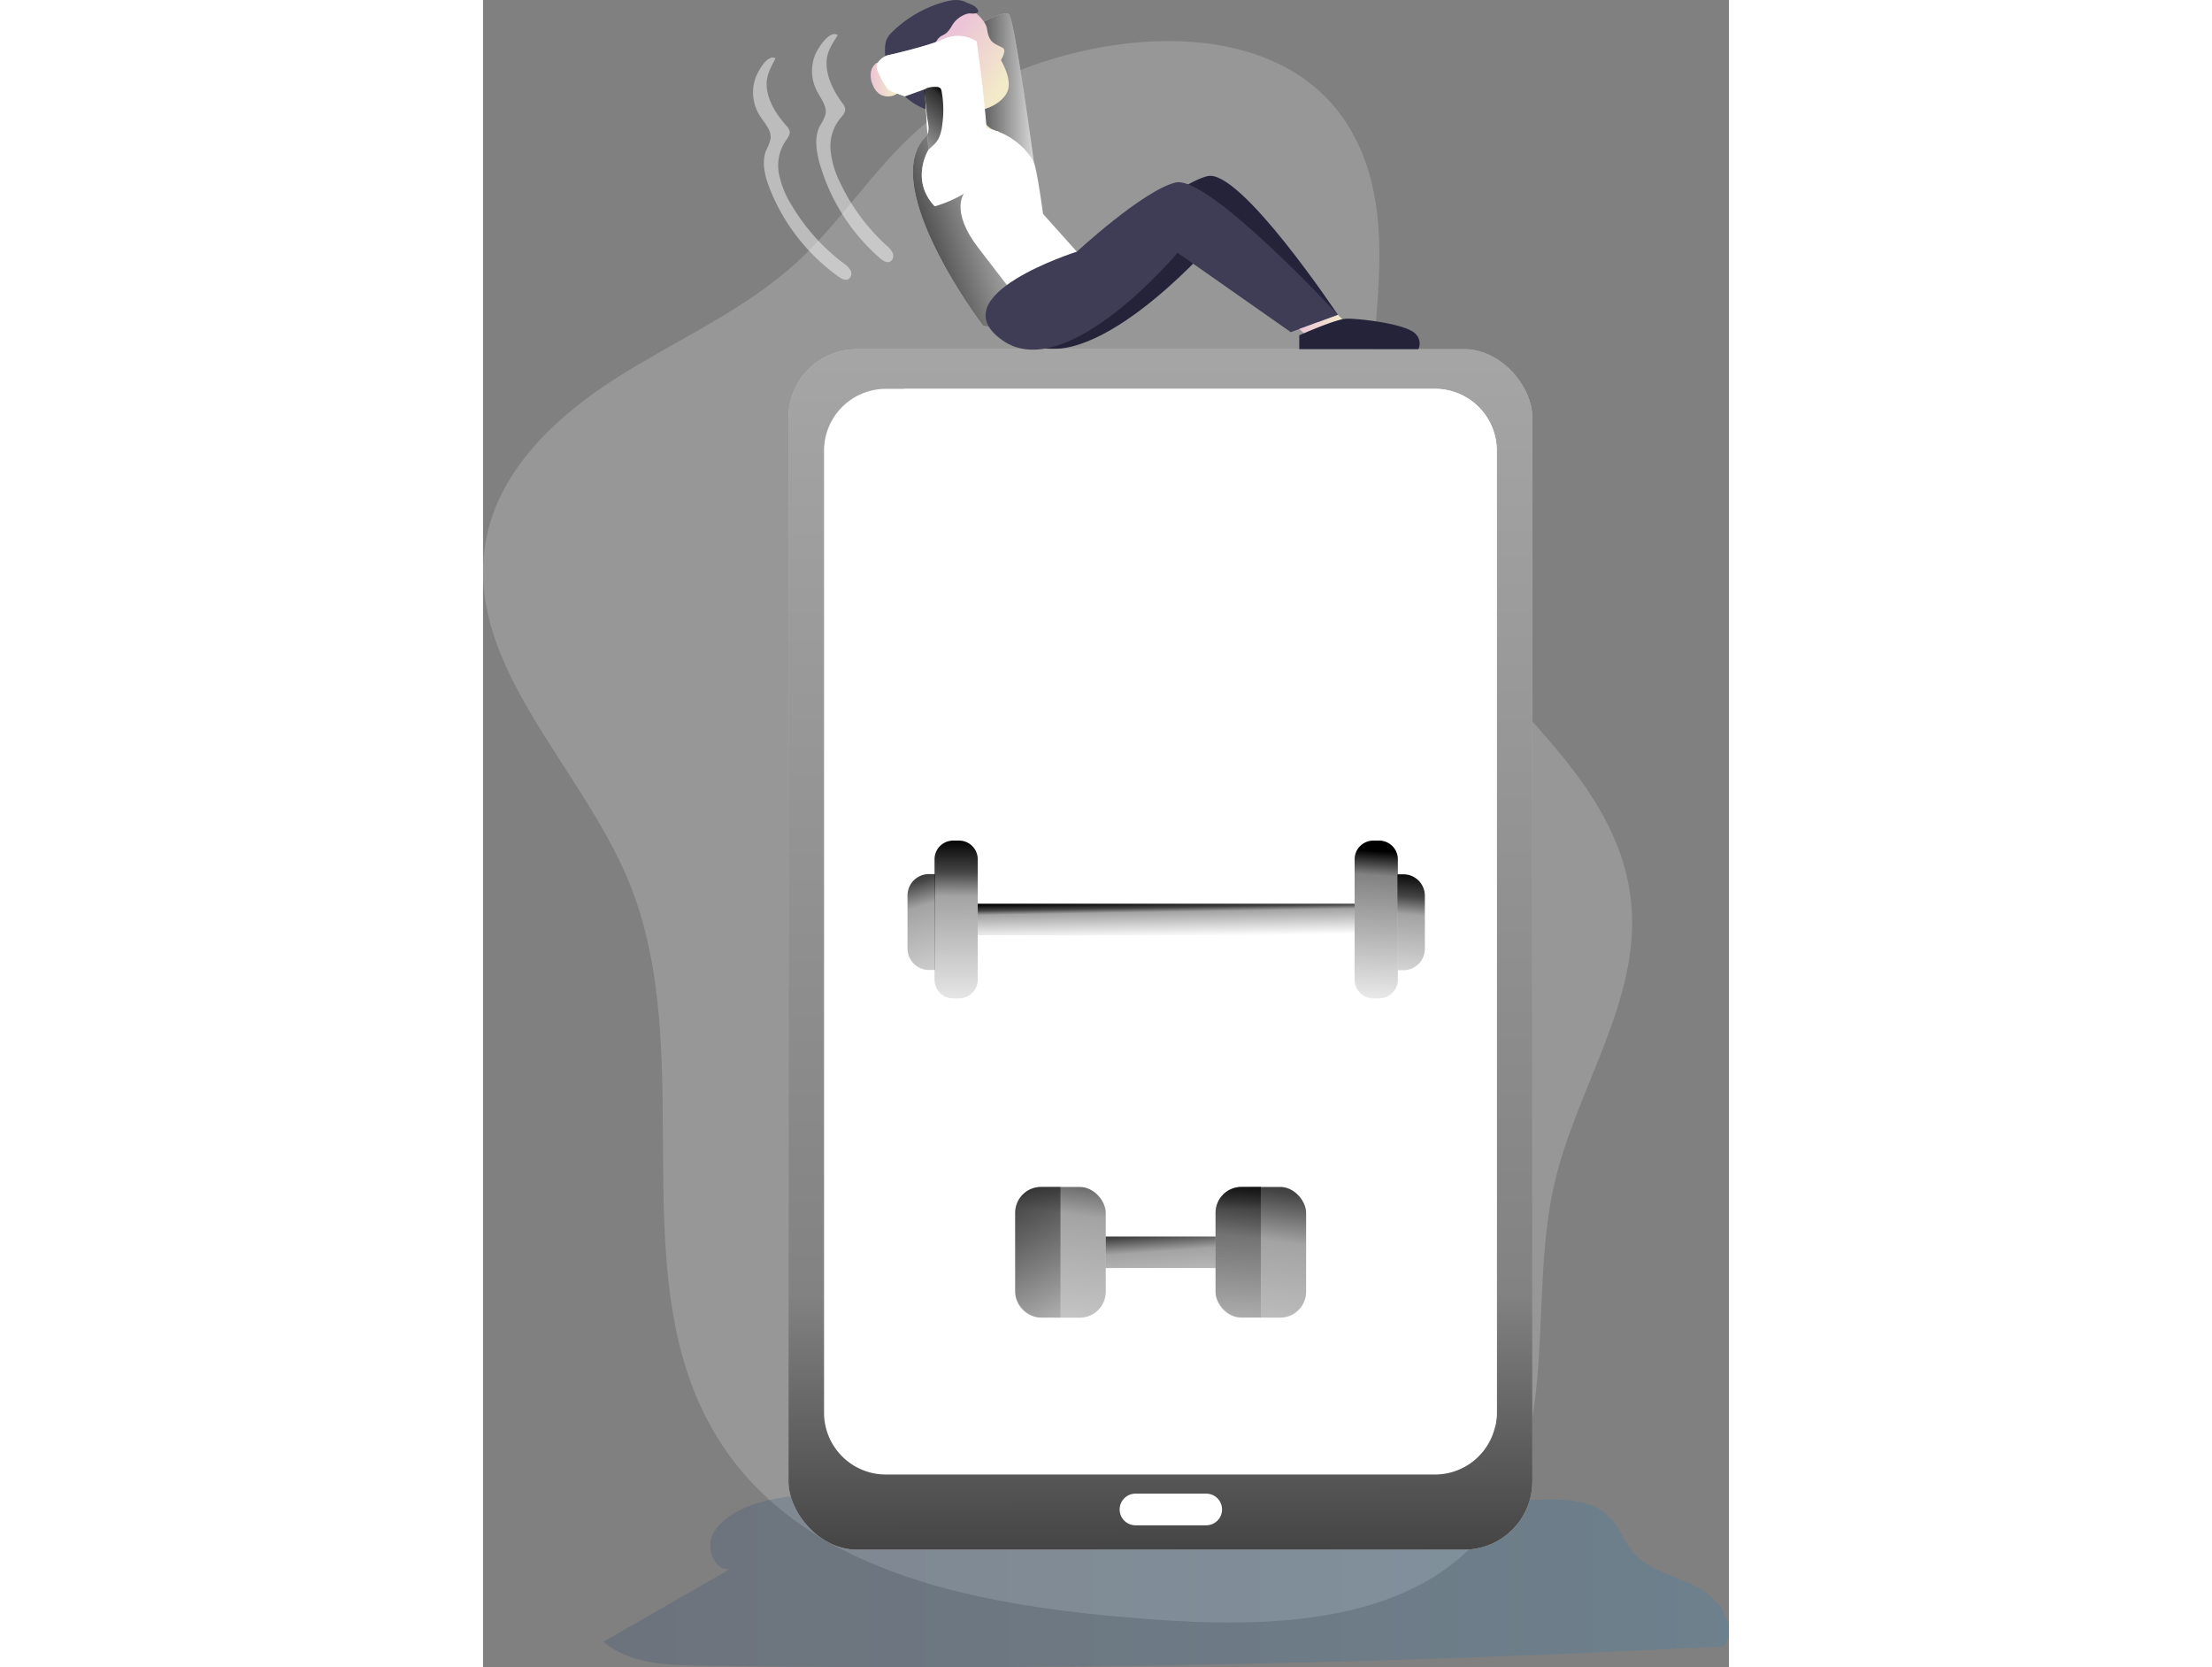 <svg id="Layer_1" data-name="Layer 1" xmlns="http://www.w3.org/2000/svg" xmlns:xlink="http://www.w3.org/1999/xlink" viewBox="0 0 446.16 597" width="406" height="306" class="illustration styles_illustrationTablet__1DWOa"><rect x="0" y="0" width="446.16" height="597" fill="#808080" stroke="none"/><defs><linearGradient id="linear-gradient" x1="231.64" y1="565.98" x2="634.69" y2="565.98" gradientUnits="userSpaceOnUse"><stop offset="0" stop-color="#183866"></stop><stop offset="1" stop-color="#1a7fc1"></stop></linearGradient><linearGradient id="linear-gradient-2" x1="358.29" y1="31.45" x2="391.52" y2="31.45" gradientUnits="userSpaceOnUse"><stop offset="0"></stop><stop offset="0.08" stop-opacity="0.81"></stop><stop offset="1" stop-opacity="0"></stop></linearGradient><linearGradient id="linear-gradient-3" x1="243.43" y1="657.71" x2="239.65" y2="-733.69" gradientUnits="userSpaceOnUse"><stop offset="0"></stop><stop offset="0.14" stop-opacity="0.49"></stop><stop offset="1" stop-opacity="0"></stop></linearGradient><linearGradient id="linear-gradient-4" x1="353.61" y1="19.52" x2="377.77" y2="34.07" gradientUnits="userSpaceOnUse"><stop offset="0" stop-color="#ecc4d7"></stop><stop offset="0.83" stop-color="#f2eac9"></stop></linearGradient><linearGradient id="linear-gradient-5" x1="350.92" y1="42.48" x2="373.33" y2="42.48" xlink:href="#linear-gradient-4"></linearGradient><linearGradient id="linear-gradient-6" x1="334.34" y1="90.8" x2="394.08" y2="70.52" xlink:href="#linear-gradient-2"></linearGradient><linearGradient id="linear-gradient-7" x1="480.82" y1="118.27" x2="499.3" y2="118.27" xlink:href="#linear-gradient-4"></linearGradient><linearGradient id="linear-gradient-8" x1="358.09" y1="300.15" x2="357.73" y2="371.61" gradientUnits="userSpaceOnUse"><stop offset="0"></stop><stop offset="0.17" stop-opacity="0.73"></stop><stop offset="0.29" stop-opacity="0.36"></stop><stop offset="1" stop-opacity="0"></stop></linearGradient><linearGradient id="linear-gradient-9" x1="509.96" y1="304.83" x2="505.95" y2="366.81" xlink:href="#linear-gradient-3"></linearGradient><linearGradient id="linear-gradient-10" x1="244.52" y1="322.83" x2="244.74" y2="335.57" xlink:href="#linear-gradient-8"></linearGradient><linearGradient id="linear-gradient-11" x1="150.47" y1="304.46" x2="170.52" y2="374.1" xlink:href="#linear-gradient-8"></linearGradient><linearGradient id="linear-gradient-12" x1="522.14" y1="312.05" x2="517.4" y2="365.64" gradientTransform="translate(1041.72 660.41) rotate(-180)" xlink:href="#linear-gradient-8"></linearGradient><linearGradient id="linear-gradient-13" x1="241.66" y1="434.35" x2="244.99" y2="481.65" xlink:href="#linear-gradient-8"></linearGradient><linearGradient id="linear-gradient-14" x1="214.17" y1="392.37" x2="194.95" y2="537.98" xlink:href="#linear-gradient-8"></linearGradient><linearGradient id="linear-gradient-15" x1="284.7" y1="401.68" x2="265.48" y2="547.29" xlink:href="#linear-gradient-8"></linearGradient><linearGradient id="linear-gradient-16" x1="366.12" y1="418.93" x2="409.36" y2="473.25" gradientUnits="userSpaceOnUse"><stop offset="0"></stop><stop offset="0.17" stop-opacity="0.73"></stop><stop offset="0.26" stop-opacity="0.55"></stop><stop offset="1" stop-opacity="0"></stop></linearGradient><linearGradient id="linear-gradient-17" x1="459.59" y1="412.11" x2="458.48" y2="483.8" xlink:href="#linear-gradient-8"></linearGradient><linearGradient id="linear-gradient-18" x1="327.32" y1="28.48" x2="337.23" y2="28.48" xlink:href="#linear-gradient-4"></linearGradient><linearGradient id="linear-gradient-19" x1="307.63" y1="51.81" x2="443.93" y2="26.94" gradientUnits="userSpaceOnUse"><stop offset="0.01" stop-color="#fff"></stop><stop offset="0.07" stop-color="#fff" stop-opacity="0.87"></stop><stop offset="0.17" stop-color="#fff" stop-opacity="0.67"></stop><stop offset="0.27" stop-color="#fff" stop-opacity="0.49"></stop><stop offset="0.37" stop-color="#fff" stop-opacity="0.34"></stop><stop offset="0.48" stop-color="#fff" stop-opacity="0.21"></stop><stop offset="0.59" stop-color="#fff" stop-opacity="0.12"></stop><stop offset="0.7" stop-color="#fff" stop-opacity="0.05"></stop><stop offset="0.83" stop-color="#fff" stop-opacity="0.01"></stop><stop offset="0.99" stop-color="#fff" stop-opacity="0"></stop></linearGradient><linearGradient id="linear-gradient-20" x1="355.49" y1="33.67" x2="331.59" y2="61.45" xlink:href="#linear-gradient-2"></linearGradient></defs><title>38. Fitness Apps</title><path d="M344,46.71c-15.92,14.18-27.37,32.78-43.09,47.18-18.84,17.25-42.81,27.62-64.39,41.3S194.42,168,189.64,193.06c-8.42,44.2,33.35,80.32,50.76,121.81,26.85,64-4.49,145,33.91,202.83,31.29,47.08,94.95,57.62,151.31,62,44.67,3.5,97.41,2.31,123.79-33.91,24.7-33.92,13.34-81.3,22.83-122.17,7.87-33.88,30.61-65.15,27.49-99.79-5.11-56.69-74.5-87.12-90.05-141.88-12.22-43,11.57-92.56-8.77-132.39C473-5.16,381.9,12.93,344,46.71Z" transform="translate(-188.53 0)" fill="#ffffff" opacity="0.18"></path><path d="M271.36,548.35c-3.39,5-.62,13.85,5.41,13.6l-45.13,25.93c9,7.76,22,8.36,33.91,8.53Q449.32,599.1,633,589.5c5-7.24-1.83-17.14-9.65-21.18s-17.28-5.78-23-12.48c-3.27-3.85-4.89-9-8.42-12.58C585.83,537,576,536.8,567.29,537c-56.83,1.45-113.66,3.09-170.49,4.62C370.25,542.36,289,522.33,271.36,548.35Z" transform="translate(-188.53 0)" opacity="0.19" fill="url(#linear-gradient)"></path><path d="M412.63,87.83S436.22,66,447.92,63.08s46.71,49.64,46.71,49.64l-5.39,3.93L448.7,88.22S404.93,137.85,382,121.73,412.63,87.83,412.63,87.83Z" transform="translate(-188.53 0)" fill="#25233a"></path><path d="M367.91,7.79S374.82,3.84,376.8,5s9,53.1,9,53.1L352.54,45.29Z" transform="translate(-188.53 0)" fill="#ffffff"></path><path d="M367.91,7.79S374.82,3.84,376.8,5s9,53.1,9,53.1L352.54,45.29Z" transform="translate(-188.53 0)" fill="url(#linear-gradient-2)"></path><rect x="109.37" y="125.02" width="266.39" height="429.89" rx="24.47" fill="#ffffff"></rect><rect x="109.37" y="125.02" width="266.39" height="429.89" rx="24.47" fill="url(#linear-gradient-3)"></rect><path d="M551.54,161.37V505.84a21.44,21.44,0,0,1-.59,5A22.11,22.11,0,0,1,529.41,528H332.78a22.13,22.13,0,0,1-22.13-22.13V161.37a22.13,22.13,0,0,1,22.13-22.13H529.41A22.13,22.13,0,0,1,551.54,161.37Z" transform="translate(-188.53 0)" fill="#ffffff"></path><path d="M551.54,161.37V505.84a21.44,21.44,0,0,1-.59,5L377.4,525.58a22.14,22.14,0,0,1-23.92-20.19L324.4,162.16a22.12,22.12,0,0,1,15.22-22.92H529.41A22.13,22.13,0,0,1,551.54,161.37Z" transform="translate(-188.53 0)" fill="#ffffff"></path><rect x="143.91" y="283.99" width="201.45" height="89.78" rx="18.8" fill="#fff"></rect><rect x="500.64" y="301" width="15.48" height="56.5" rx="6.69" transform="translate(828.23 658.5) rotate(180)" fill="#ffffff"></rect><rect x="138.93" y="401.29" width="201.45" height="89.78" rx="18.8" fill="#fff"></rect><path d="M364.74,4.49s3.89,2.88,4.3,6c.65,5,2.87,5.16,5.53,6.59,1.72.92-.59,4.45-.59,4.45s3.76,6.1,2.59,10.52-9.2,10.38-23.44,7.14S336,26.74,339.42,19.85,349.79,4.08,364.74,4.49Z" transform="translate(-188.53 0)" fill="url(#linear-gradient-4)"></path><path d="M365.92,3.81c-.2-.3.78,1.33-2.92,1-1.43-.13-4.83,1.38-6.5,4.31-2.73,4.8-3.84,2.34-5.82,6s-2.41,5.65-.3,9.23c.77,1.3,1.82,2.51,2.09,4-1.15-.33-1.75-1.63-2.82-2.12a2.81,2.81,0,0,0-3.54,1.6,4.55,4.55,0,0,0,.58,4.12,12.77,12.77,0,0,0,3.07,3,14.53,14.53,0,0,1,3.14,3c.26.37.49.88.23,1.26a1.18,1.18,0,0,1-.81.39,12.53,12.53,0,0,1-7-1.22,22.38,22.38,0,0,1-12.83-21.44,8.33,8.33,0,0,1,.65-3,9.42,9.42,0,0,1,2-2.57A43.05,43.05,0,0,1,353.81.67c2.42-.66,5.09-1.09,7.35,0s3.67,1.11,4.76,3.17" transform="translate(-188.53 0)" fill="#3f3d56"></path><path d="M350.92,38.6l2.85,7s2.86,4.56,12.15,3.57,7.21-2.06,7.21-2.06-4.7-.26-7.84-7.92S350.92,38.6,350.92,38.6Z" transform="translate(-188.53 0)" fill="url(#linear-gradient-5)"></path><path d="M396.7,116.62c-9.23,3.23-19.63,2-25.17.89-2.48-.48-4-.93-4-.93s-44.43-58.69-15-71.29c0,0,3-1.06,14.42.32s17.61,9.74,18.81,12.49,3.31,18.51,3.31,18.51l12.1,13.51S410.08,112,396.7,116.62Z" transform="translate(-188.53 0)" fill="#ffffff"></path><path d="M376.13,102.06l-4.6,15.45c-2.48-.48-4-.93-4-.93s-44.43-58.69-15-71.29l8.24,24s-5.06,6.25,5.15,19.51Z" transform="translate(-188.53 0)" fill="url(#linear-gradient-6)"></path><path d="M401.18,90.12s23.59-21.83,35.28-24.75,58.17,47.35,58.17,47.35l-16.85,6.22L437.24,90.51S397.5,138,374.54,121.87,401.18,90.12,401.18,90.12Z" transform="translate(-188.53 0)" fill="#3f3d56"></path><path d="M480.82,117.81l5.43,5s11.11,2.82,12.76-.93-4.38-9.15-4.38-9.15Z" transform="translate(-188.53 0)" fill="url(#linear-gradient-7)"></path><path d="M480.82,120.07s12.83-5.74,16.73-5.94,21.63,1.75,24.94,5.46a4.85,4.85,0,0,1,1,5.43H480.82Z" transform="translate(-188.53 0)" fill="#25233a"></path><rect x="143.91" y="167.7" width="201.45" height="80.87" rx="15.3" fill="#fff"></rect><rect x="173.38" y="323.61" width="141.72" height="11.29" fill="#ffffff"></rect><path d="M159.66,313h2.22a0,0,0,0,1,0,0v34.33a0,0,0,0,1,0,0h-2.22a7.66,7.66,0,0,1-7.66-7.66v-19A7.66,7.66,0,0,1,159.66,313Z" fill="#ffffff"></path><rect x="161.67" y="301" width="15.48" height="56.5" rx="6.69" fill="#ffffff"></rect><path d="M365.68,307.7v43.11A6.69,6.69,0,0,1,359,357.5H356.9a6.69,6.69,0,0,1-6.69-6.69V307.7a6.69,6.69,0,0,1,6.69-6.7H359A6.69,6.69,0,0,1,365.68,307.7Z" transform="translate(-188.53 0)" fill="url(#linear-gradient-8)"></path><path d="M516.12,307.7v43.11a6.7,6.7,0,0,1-6.69,6.69h-2.09a6.7,6.7,0,0,1-6.7-6.69V307.7a6.7,6.7,0,0,1,6.7-6.7h2.09A6.7,6.7,0,0,1,516.12,307.7Z" transform="translate(-188.53 0)" fill="url(#linear-gradient-9)"></path><path d="M523.58,313h2.22a0,0,0,0,1,0,0v34.33a0,0,0,0,1,0,0h-2.22a7.66,7.66,0,0,1-7.66-7.66v-19A7.66,7.66,0,0,1,523.58,313Z" transform="translate(853.18 660.41) rotate(180)" fill="#ffffff"></path><rect x="177.15" y="323.61" width="134.96" height="11.28" fill="url(#linear-gradient-10)"></rect><path d="M159.66,313h2.22a0,0,0,0,1,0,0v34.33a0,0,0,0,1,0,0h-2.22a7.66,7.66,0,0,1-7.66-7.66v-19A7.66,7.66,0,0,1,159.66,313Z" fill="url(#linear-gradient-11)"></path><path d="M523.58,313h2.22a0,0,0,0,1,0,0v34.33a0,0,0,0,1,0,0h-2.22a7.66,7.66,0,0,1-7.66-7.66v-19A7.66,7.66,0,0,1,523.58,313Z" transform="translate(853.18 660.41) rotate(180)" fill="url(#linear-gradient-12)"></path><rect x="222.99" y="442.78" width="39.33" height="11.29" fill="#ffffff"></rect><rect x="190.56" y="425.03" width="32.43" height="46.8" rx="9.26" fill="#ffffff"></rect><rect x="262.31" y="425.02" width="32.43" height="46.8" rx="9.26" fill="#ffffff"></rect><path d="M395.3,425v46.79h-6.95a9.25,9.25,0,0,1-9.26-9.26V434.29a9.25,9.25,0,0,1,9.26-9.26Z" transform="translate(-188.53 0)" fill="#ffffff"></path><path d="M467.06,425v46.79h-6.95a9.25,9.25,0,0,1-9.26-9.26V434.29a9.25,9.25,0,0,1,9.26-9.26Z" transform="translate(-188.53 0)" fill="#ffffff"></path><rect x="222.99" y="442.78" width="39.33" height="11.29" fill="url(#linear-gradient-13)"></rect><rect x="190.56" y="425.03" width="32.43" height="46.8" rx="9.26" fill="url(#linear-gradient-14)"></rect><rect x="262.31" y="425.02" width="32.43" height="46.8" rx="9.26" fill="url(#linear-gradient-15)"></rect><path d="M395.3,425v46.79h-6.95a9.25,9.25,0,0,1-9.26-9.26V434.29a9.25,9.25,0,0,1,9.26-9.26Z" transform="translate(-188.53 0)" fill="url(#linear-gradient-16)"></path><path d="M467.06,425v46.79h-6.95a9.25,9.25,0,0,1-9.26-9.26V434.29a9.25,9.25,0,0,1,9.26-9.26Z" transform="translate(-188.53 0)" fill="url(#linear-gradient-17)"></path><path d="M327.44,25.68a8.2,8.2,0,0,0,.67,4.77,7,7,0,0,0,2.57,3.34,5.9,5.9,0,0,0,6.05-.2,1,1,0,0,0,.46-.44c.14-.35-.11-.73-.34-1l-2.91-3.74c-1.34-1.72-2.24-3.57-3.42-5.35-.62-.95-1-.72-1.83.14A5.16,5.16,0,0,0,327.44,25.68Z" transform="translate(-188.53 0)" fill="url(#linear-gradient-18)"></path><path d="M369.16,58.1c-.79,10.95-18.88,15.76-18.88,15.76C341.4,64.51,348,53.72,348,53.72v-.16l-.33-5.39L346.9,35.4l-.2-3.35v-.11l-7.12,2.56s-4.82-1.69-5.64-2.21-2.56-3.38-4.12-6.93,3.35-5.51,3.35-5.51,14.31-3.15,20.61-6a12.18,12.18,0,0,1,11.52,1S369.94,47.17,369.16,58.1Z" transform="translate(-188.53 0)" fill="#ffffff"></path><path d="M369.16,58.1c-.79,10.95-18.88,15.76-18.88,15.76C341.4,64.51,348,53.72,348,53.72v-.16l-.33-5.39L346.9,35.4l-.2-3.35v-.11l-7.12,2.56s-4.82-1.69-5.64-2.21-2.56-3.38-4.12-6.93,3.35-5.51,3.35-5.51,14.31-3.15,20.61-6a12.18,12.18,0,0,1,11.52,1S369.94,47.17,369.16,58.1Z" transform="translate(-188.53 0)" fill="url(#linear-gradient-19)"></path><path d="M353,44.46a16.43,16.43,0,0,1-1.16,4.76c-.95,2.12-2.25,2.84-3.87,4.5.15-.25.12-.27,0-.16l-.33-5.39a1.54,1.54,0,0,1,.08-.19c.9-2.22-.14-4.8-.31-7.2-.14-1.79-.32-3.58-.53-5.38l-.21-1.62c-.13-1-.32-1.37,0-1.73a2.57,2.57,0,0,1,.72-.45,8.16,8.16,0,0,1,3.4-.47,2,2,0,0,1,1.56.53,2.18,2.18,0,0,1,.38,1A36.56,36.56,0,0,1,353,44.46Z" transform="translate(-188.53 0)" fill="url(#linear-gradient-20)"></path><path d="M311.54,22.87c.12,5.13,2.64,9.9,5.66,14.05a4.36,4.36,0,0,1,1,2c.18,1.42-1,2.59-1.93,3.69A15.87,15.87,0,0,0,313,53.9a32.88,32.88,0,0,0,3.41,11.51A71.72,71.72,0,0,0,333,87.9a7.65,7.65,0,0,1,2.22,2.72,2.45,2.45,0,0,1-.92,3.08c-1.2.56-2.54-.32-3.54-1.18a70.69,70.69,0,0,1-21.64-33.87c-1.28-4.49-2.06-9.51.08-13.66a17,17,0,0,0,1.94-3.91c.68-3.06-1.7-5.85-3.13-8.64a15.63,15.63,0,0,1-.37-13.25c1-2.16,5-8.52,7.91-6.65C313.55,15.89,311.45,18.59,311.54,22.87Z" transform="translate(-188.53 0)" fill="#ffffff" opacity="0.47"></path><path d="M290.16,31.52c.59,5.09,3.55,9.61,6.95,13.45a4.74,4.74,0,0,1,1.19,1.89c.31,1.4-.77,2.67-1.59,3.85a15.88,15.88,0,0,0-2.2,11.56A32.73,32.73,0,0,0,299,73.41a71.63,71.63,0,0,0,18.63,20.86,7.73,7.73,0,0,1,2.47,2.49,2.46,2.46,0,0,1-.64,3.16c-1.13.67-2.56-.09-3.63-.85a70.67,70.67,0,0,1-24.7-31.71c-1.69-4.35-2.94-9.27-1.19-13.6a16.68,16.68,0,0,0,1.56-4.07c.39-3.12-2.23-5.67-3.91-8.32A15.63,15.63,0,0,1,286,28.22c.76-2.25,4.19-8.95,7.26-7.36C291.51,24.38,289.67,27.27,290.16,31.52Z" transform="translate(-188.53 0)" fill="#ffffff" opacity="0.47"></path><path d="M386.66,191.41s-15.21,17.92-12.08,24.17,31.51,5.94,31.51,5.94l6,27h40.63L459,222s27.29,0,29-8.34-14-25-14-25-.84-6-3.55-5.62-7.91.62-8.75,3.54,3.21,5.21,3.21,5.21-2.12,1.17-1.5,2,5.18,1,5.18,1,2.5,12.42,5,13.25c0,0-14.87-9.36-26.81-5.61,0,0-6.95,5.61-5.91-.07.3-1.64,1.46-7.08,1.46-7.08s3.75-2.29,3.75-3.75-2.08-1.46-2.71-.83,1.46-6.09-2.92-7.73-13.12-3.52-16.87,2.31-.11,8-3.23,9.69l1.77,2.08s-1.23,4.55.31,5.21c4.07,1.75,2.55,2.77.42,3.33a5.74,5.74,0,0,1-5.33-1.32c-1.74-1.6-8.93-3.42-13.8-1.42-12.64,5.19-17.54,5.87-17.54,5.87s5.94-1.15,8.23-10.32,5.31-12.29,5.31-12.29,3.86-.41,3.86-1-1.77-1.87-1.77-1.87,1.35-3.41-.59-4.38a38.44,38.44,0,0,0-6.12-1.94s-2.38.55-2.78,4.72S386.66,191.41,386.66,191.41Z" transform="translate(-188.53 0)" fill="#ffffff"></path><path d="M447.5,546.18H422.16a5.66,5.66,0,0,1-5.66-5.67h0a5.66,5.66,0,0,1,5.66-5.66H447.5a5.66,5.66,0,0,1,5.66,5.66h0A5.66,5.66,0,0,1,447.5,546.18Z" transform="translate(-188.53 0)" fill="#ffffff"></path></svg>